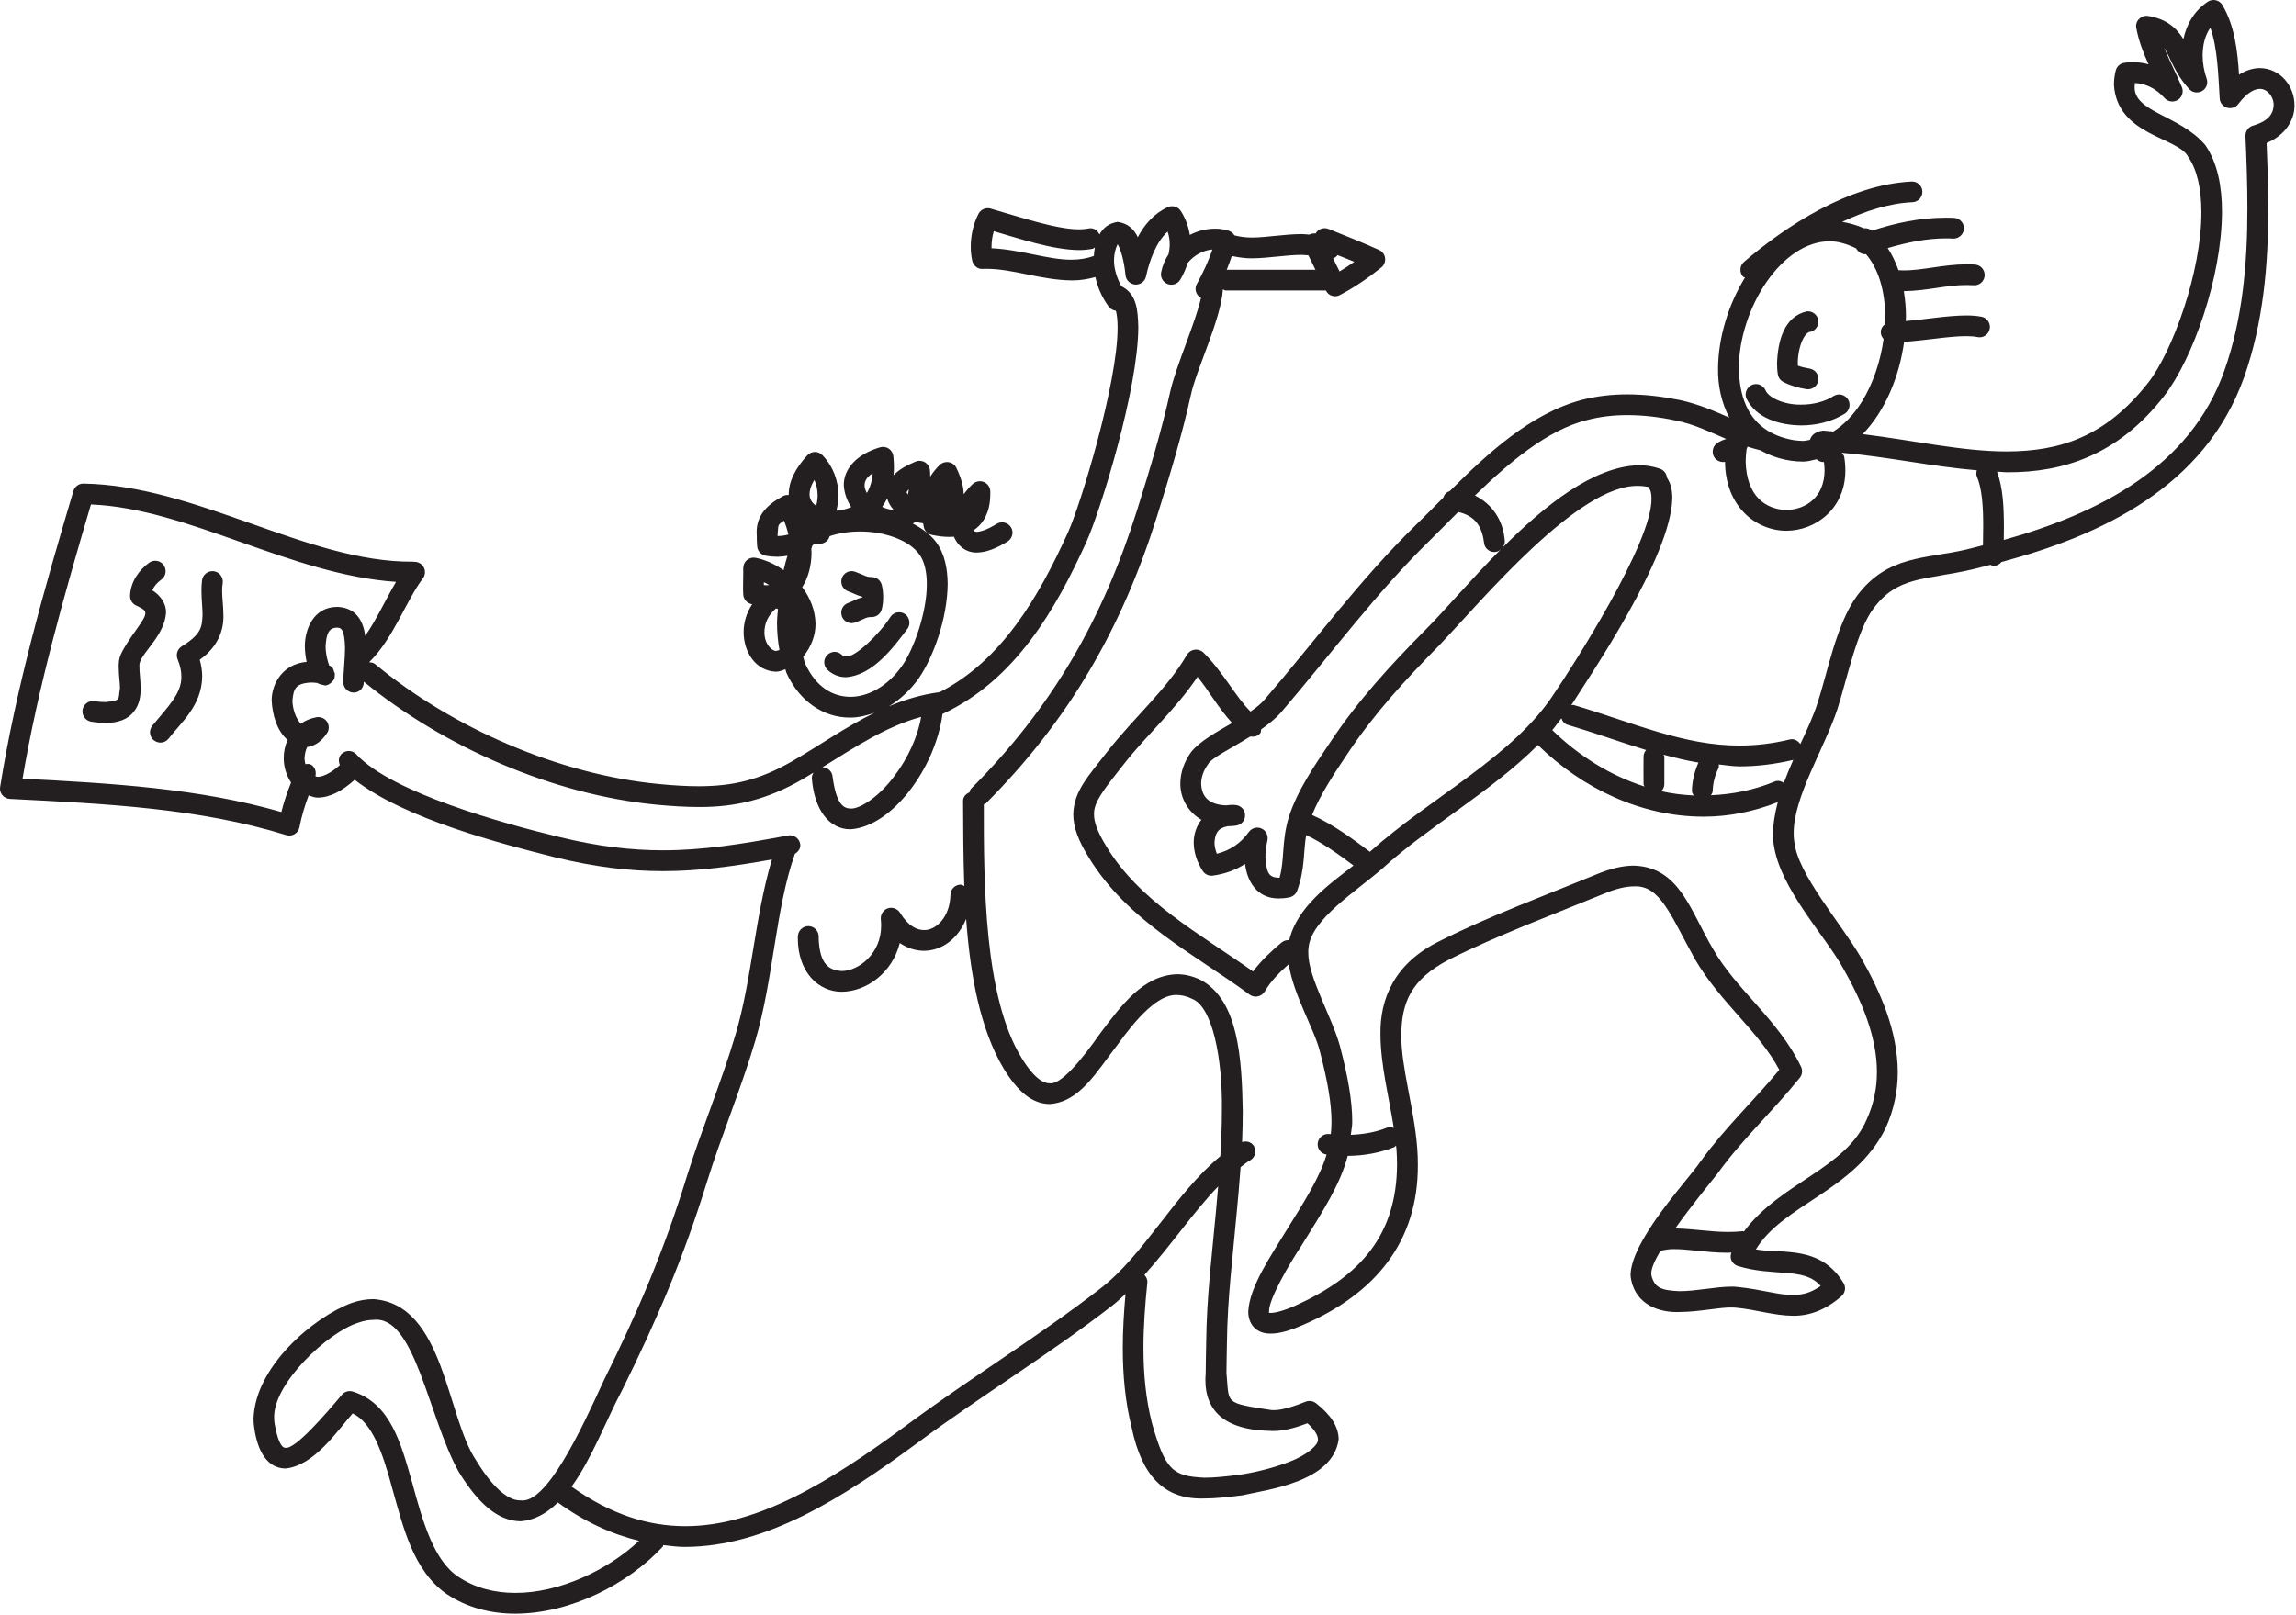 <?xml version="1.0" encoding="UTF-8" standalone="no"?><!DOCTYPE svg PUBLIC "-//W3C//DTD SVG 1.1//EN" "http://www.w3.org/Graphics/SVG/1.1/DTD/svg11.dtd"><svg width="100%" height="100%" viewBox="0 0 378 266" version="1.1" xmlns="http://www.w3.org/2000/svg" xmlns:xlink="http://www.w3.org/1999/xlink" xml:space="preserve" xmlns:serif="http://www.serif.com/" style="fill-rule:evenodd;clip-rule:evenodd;stroke-linejoin:round;stroke-miterlimit:2;"><path d="M353.568,2.616c-0.542,-0.063 -1.067,0.15 -1.446,0.55c-0.366,0.391 -0.525,0.925 -0.408,1.466c0.387,2.129 1.162,4.104 2.012,5.959c-0.833,-0.234 -1.712,-0.346 -2.591,-0.346c-0.463,-0 -0.925,0.033 -1.396,0.096c-0.692,0.1 -1.25,0.604 -1.421,1.287c-0.204,0.825 -0.292,1.617 -0.292,2.346c0.525,8.392 10.65,8.587 12.246,11.9c1.421,2.017 2.15,5.229 2.15,9.033c0.046,9.804 -4.796,23.092 -8.783,28.15c-7.058,8.971 -14.608,11.246 -23.163,11.288c-7.458,0.012 -15.512,-1.846 -23.816,-2.85c3.704,-3.8 6.046,-9.504 6.821,-15.196c3.675,-0.254 7.45,-0.942 10.229,-0.942c0.721,0 1.333,0.054 1.85,0.154c0.921,0.205 1.829,-0.408 2.012,-1.341c0.188,-0.917 -0.416,-1.829 -1.329,-2.009c-0.846,-0.158 -1.679,-0.212 -2.533,-0.212c-3.125,0.008 -6.742,0.667 -9.971,0.917c-0,-0.217 0.05,-0.446 0.05,-0.659c-0,-1.45 -0.129,-2.871 -0.354,-4.262c3.854,-0.038 7.125,-1.042 10.354,-1.004c0.367,-0 0.729,0.016 1.092,0.033c0.933,0.1 1.762,-0.583 1.858,-1.525c0.079,-0.942 -0.575,-1.771 -1.529,-1.875c-0.504,-0.038 -0.967,-0.046 -1.421,-0.046c-3.925,0.008 -7.246,1.029 -10.488,0.996c-0.245,-0 -0.495,-0.017 -0.745,-0.025c-0.463,-1.308 -1.046,-2.533 -1.775,-3.65c3.141,-0.908 6.341,-1.592 9.583,-1.592c0.396,0 0.779,0 1.146,0.038c0.95,0.041 1.758,-0.667 1.829,-1.617c0.042,-0.925 -0.675,-1.733 -1.608,-1.796c-0.496,-0.033 -0.959,-0.033 -1.367,-0.033c-4.246,-0 -8.304,0.862 -12.188,2.146c-0.008,-0.017 -0.016,-0.025 -0.025,-0.042c-0.391,-0.292 -0.854,-0.408 -1.304,-0.362c-1.191,-0.546 -2.383,-0.846 -3.562,-1.059c3.837,-1.804 7.816,-3.075 11.571,-3.233c0.941,-0.038 1.67,-0.842 1.633,-1.779c-0.042,-0.954 -0.842,-1.675 -1.792,-1.621c-10.304,0.496 -20.683,7.317 -27.575,13.233c-0.712,0.613 -0.8,1.692 -0.171,2.413c0.071,0.108 0.234,0.079 0.33,0.162c-2.746,4.475 -4.388,9.892 -4.43,14.925c-0.054,2.863 0.559,5.688 1.846,8.138c-2.425,-1.059 -4.983,-2.204 -8.133,-2.888c-2.746,-0.558 -5.688,-0.933 -8.654,-0.933c-2.484,-0 -5.009,0.267 -7.484,0.908c-8.375,2.204 -15.579,8.854 -21.733,15.009c-0.525,0.175 -0.896,0.525 -1.067,1.066c-1.625,1.634 -3.195,3.234 -4.67,4.663c-9.03,8.825 -16.538,19.05 -24.75,28.596c-0.567,0.675 -1.388,1.35 -2.33,1.987c-2.458,-2.421 -4.545,-6.587 -7.787,-9.75c-0.392,-0.354 -0.913,-0.508 -1.438,-0.437c-0.495,0.075 -0.966,0.383 -1.233,0.829c-3.304,5.691 -8.617,10.221 -13.121,15.966c-3.096,4.013 -5.521,6.475 -5.6,10.313c0,2.175 0.859,4.35 2.504,7.033c6.471,10.675 17.725,16.138 26.525,22.663c0.296,0.212 0.659,0.329 1.013,0.329c0.108,-0 0.242,-0.008 0.337,-0.046c0.471,-0.071 0.888,-0.387 1.146,-0.796c1.029,-1.762 2.425,-3.137 3.946,-4.496c0.817,5.205 4.242,10.73 5.133,14.38c1.305,4.987 1.909,8.629 1.909,11.595c-0,0.705 -0.046,1.363 -0.117,2.009c-0.062,-0 -0.142,-0 -0.212,-0.009c-0.942,-0.133 -1.796,0.542 -1.938,1.467c-0.117,0.938 0.525,1.783 1.458,1.908c-1.112,3.688 -3.412,7.363 -7.095,13.259c-1.83,3.062 -5.65,8.525 -5.8,12.621c-0,0.833 0.22,1.8 0.941,2.575c0.709,0.754 1.713,1.029 2.7,1.029l0.063,-0c1.454,-0 3.108,-0.479 5.308,-1.429c11.858,-5.105 18.979,-13.684 18.908,-26.384c0,-0.891 -0.025,-1.833 -0.104,-2.762c-0.516,-6.659 -2.666,-13.246 -2.629,-18.704c0.096,-5.117 1.471,-8.996 7.867,-12.317c7.808,-3.933 17.087,-7.392 25.525,-10.854c2.066,-0.871 3.675,-1.2 4.908,-1.2c4.346,-0.246 6.05,4.808 10.092,12.054c4.121,7.05 10.575,11.925 13.846,18.158c-4.071,4.967 -8.934,9.504 -12.921,15.029c-1.404,2.105 -6.271,7.38 -9.229,12.425c-0.017,0.017 -0.025,0.042 -0.046,0.08c-1.271,2.158 -2.2,4.279 -2.292,6.091c0,0.346 0.029,0.65 0.1,0.963c0.871,4.225 4.813,5.425 7.954,5.291c3.209,-0.016 6.621,-0.783 8.6,-0.745c0.229,-0 0.409,0.008 0.604,0.025c3.48,0.32 6.305,1.312 9.475,1.341c2.559,0.034 5.275,-0.846 7.992,-3.225c0.613,-0.55 0.775,-1.446 0.354,-2.15c-3.833,-6.279 -9.962,-4.804 -14.446,-5.55c4.521,-7.479 16.288,-9.625 21.359,-19.962c1.404,-3.092 2.004,-6.192 2.004,-9.246c-0.025,-6.742 -2.829,-13.154 -6.046,-18.829c-3.337,-5.754 -10.4,-13.675 -10.987,-19.067c-0.071,-0.446 -0.105,-0.896 -0.105,-1.367c-0.054,-6.012 5.025,-13.962 7.192,-20.479c1.608,-5.046 3.258,-13.091 5.95,-16.6c3.954,-5.354 8.421,-4.641 16.129,-6.404c1.029,-0.229 2.079,-0.529 3.117,-0.787c0.179,0.058 0.3,0.175 0.479,0.175c0.063,-0 0.125,-0 0.188,-0.009c0.47,-0.041 0.879,-0.283 1.154,-0.629c16.375,-4.379 33.471,-12.292 39.946,-30.429c3.179,-9.013 3.979,-18.55 3.979,-27.796c-0,-3.65 -0.125,-7.262 -0.275,-10.779c3.054,-1.246 4.637,-3.792 4.591,-6.238c0,-3.054 -2.245,-6.037 -5.691,-6.1c-1.146,0.009 -2.321,0.371 -3.438,1.092c-0.241,-3.825 -0.704,-8.054 -2.746,-11.483c-0.237,-0.396 -0.62,-0.675 -1.083,-0.779c-0.442,-0.1 -0.933,-0.013 -1.296,0.229c-2.3,1.521 -3.533,3.804 -4.033,6.171c-1.108,-1.784 -2.771,-3.355 -5.896,-3.825m-62.733,43.82c2.825,-4.079 6.541,-6.7 10.371,-6.7l0.054,0c1.375,0 2.841,0.446 4.333,1.171c0.313,0.579 0.854,0.963 1.5,0.963c0.029,-0 0.063,-0.017 0.108,-0.025c2.088,2.433 3.18,6.179 3.163,10.362c-0,0.4 -0.063,0.817 -0.092,1.234c-0.371,0.304 -0.629,0.729 -0.629,1.258c0,0.446 0.188,0.821 0.463,1.129c-0.509,3.725 -1.775,7.446 -3.617,10.392c-1.329,2.108 -2.904,3.741 -4.65,4.841c-0.546,-0.029 -1.075,-0.125 -1.625,-0.15l-0.588,0.088c-0.416,0.229 -1.208,0.237 -1.654,1.437c-0.362,0.038 -0.716,0.171 -1.1,0.171c-0.516,0 -1.004,-0.054 -1.508,-0.116c-1.646,-0.284 -3.013,-0.775 -4.158,-1.459c-0.034,-0.008 -0.046,-0.025 -0.063,-0.033c-3.429,-2.071 -4.787,-5.783 -4.867,-10.367c-0.008,-4.758 1.75,-10.137 4.559,-14.196m9.554,31.071c-0.046,4.346 -3.038,6.404 -6.296,6.484c-3.304,-0.117 -6.571,-2.15 -6.696,-8.046c0,-0.613 0.063,-1.263 0.15,-1.963c0.063,-0.133 0.096,-0.283 0.163,-0.425c0.679,0.213 1.383,0.425 2.129,0.604c1.437,0.809 3.071,1.421 4.983,1.705c0.7,0.104 1.392,0.15 2.05,0.15c0.784,-0.009 1.484,-0.23 2.196,-0.384c0.317,0.296 0.708,0.463 1.163,0.463c0.016,-0 0.025,-0.025 0.054,-0.025c0.058,0.496 0.104,0.983 0.104,1.437m-92.896,43.217c0.133,-0.188 0.092,-0.408 0.133,-0.604c1.2,-0.846 2.321,-1.742 3.192,-2.7c8.3,-9.675 15.754,-19.804 24.525,-28.367c1.504,-1.483 3.092,-3.1 4.725,-4.742c2.533,0.596 3.883,2.042 4.254,5.063c0.084,0.879 0.817,1.533 1.688,1.533c0.071,0 0.125,0 0.179,-0.008c0.4,-0.025 0.708,-0.258 0.967,-0.496c-5.088,5.104 -9.509,10.383 -12.53,13.367c-5.754,5.833 -11.037,11.554 -15.612,18.446c-2.425,3.612 -5.425,7.895 -6.846,12.395c-1.2,4.034 -0.658,7.009 -1.504,9.93c-0.054,0.008 -0.104,0.008 -0.158,0.008c-1.663,-0.071 -1.971,-0.817 -2.175,-3.354c-0,-0.879 0.125,-1.867 0.337,-2.825c0.158,-0.792 -0.242,-1.609 -0.987,-1.929c-0.73,-0.338 -1.596,-0.088 -2.08,0.57c-1.337,1.863 -3.025,3.017 -5.266,3.588c-0.267,-0.675 -0.388,-1.317 -0.388,-1.875c0.113,-1.467 0.534,-2.354 2.2,-2.663c0.429,0 0.879,-0.025 1.35,-0.1c0.863,-0.104 1.492,-0.833 1.484,-1.704c-0,-0.871 -0.667,-1.6 -1.525,-1.679c-0.155,-0.025 -0.305,-0.033 -0.43,-0.033c-0.416,-0 -0.8,0.033 -1.179,0.087c-3.012,-0.125 -4.008,-1.571 -4.096,-3.571c0,-0.987 0.338,-2.112 1.138,-3.212c0.558,-1.033 3.783,-2.575 6.962,-4.567c0.621,0.096 1.263,-0.025 1.642,-0.558m63.242,8.8c-5.575,-1.783 -10.792,-5.008 -15.175,-9.288c0.533,-0.625 0.983,-1.316 1.5,-1.954c0.158,0.496 0.496,0.929 1.037,1.092l0,-0.008c4.413,1.304 8.634,2.85 12.904,4.154c-0.237,0.291 -0.416,0.637 -0.416,1.058c-0.017,1.517 -0.017,3.038 -0,4.563c-0,0.141 0.108,0.241 0.15,0.383m-14.929,-15.221c-6.713,10.308 -20.196,16.954 -30.275,25.975c-2.567,-1.933 -6.038,-4.521 -9.521,-6.067c1.35,-3.354 3.704,-6.916 5.846,-10.104c4.395,-6.608 9.504,-12.141 15.195,-17.941c7.034,-7.396 22.85,-26.471 32.725,-26.146c0.571,-0 1.1,0.071 1.634,0.179l0.141,0.292c0.155,0.195 0.338,0.695 0.338,1.554c0.212,7.241 -13.204,28.046 -16.083,32.258m-44.813,40.913c-1.633,1.379 -3.283,2.87 -4.696,4.77c-8.846,-6.27 -18.741,-11.562 -24.175,-20.633c-1.5,-2.45 -2.025,-4.058 -2.008,-5.254c-0.079,-1.938 1.575,-4.058 4.867,-8.208c3.766,-4.83 8.545,-9.021 12.175,-14.43c1.841,2.255 3.458,5.196 5.695,7.6c-2.612,1.513 -5.345,3.03 -6.741,4.771c-1.171,1.625 -1.788,3.446 -1.788,5.229c0,2.425 1.279,4.671 3.467,5.942c-0.817,1.058 -1.263,2.363 -1.263,3.721c0,1.592 0.517,3.217 1.484,4.708c0.354,0.559 0.987,0.85 1.65,0.771c1.962,-0.267 3.758,-0.912 5.321,-1.925c0.32,2.763 1.891,5.683 5.525,5.683c0.55,0 1.145,-0.054 1.783,-0.187c0.579,-0.125 1.042,-0.525 1.254,-1.058c1.321,-3.596 1.029,-6.446 1.492,-9.2c2.583,1.216 5.471,3.25 7.796,5.02c-3.934,3.055 -9.263,6.775 -10.575,12.288c-0.446,-0.033 -0.9,0.092 -1.263,0.392m2.142,59.85c-1.946,0.862 -3.313,1.154 -3.925,1.145c-0.296,0 -0.25,-0.045 -0.304,0.009c-0,-0 -0.042,-0 0.029,-0.204c-0.163,-1.9 3.4,-7.996 5.275,-10.792c3.825,-6.138 6.471,-10.283 7.671,-14.875c2.675,-0.017 5.304,-0.496 7.666,-1.438c0.134,-0.054 0.175,-0.195 0.284,-0.275c0.016,0.213 0.07,0.434 0.079,0.646c0.062,0.871 0.091,1.713 0.091,2.525c-0.075,11.338 -5.741,18.275 -16.866,23.259m86.604,-3.288c-1.675,1.171 -3.017,1.467 -4.563,1.483c-2.337,0.03 -5.204,-0.933 -9.129,-1.32c-0.304,-0.046 -0.621,-0.055 -0.95,-0.055c-2.637,0.009 -5.908,0.755 -8.6,0.746c-2.85,-0.125 -4.1,-0.479 -4.616,-2.596c-0.009,-0.058 -0.017,-0.15 -0.017,-0.229c-0.088,-0.791 0.542,-2.175 1.492,-3.808c0.658,-0.163 1.341,-0.296 2.166,-0.296c2.442,-0.017 5.559,0.604 8.934,0.604c0.195,0 0.391,-0.033 0.595,-0.033c-0.15,0.4 -0.179,0.858 0,1.271c0.18,0.425 0.542,0.754 1.005,0.929c6.037,1.858 10.966,0.133 13.683,3.304m3.679,-52.371c3.117,5.446 5.604,11.388 5.588,17.142c-0,2.629 -0.5,5.212 -1.68,7.796c-3.466,8.162 -14.2,10.366 -20.212,18.462c-0.092,0 -0.133,-0.079 -0.217,-0.05c-0.808,0.088 -1.625,0.121 -2.441,0.121c-2.867,0 -5.809,-0.537 -8.659,-0.575c2.604,-3.667 5.746,-7.504 7,-9.083c3.925,-5.471 9.05,-10.188 13.517,-15.738c0.408,-0.5 0.479,-1.2 0.204,-1.804c-3.712,-7.733 -10.746,-12.762 -14.475,-19.358c-3.783,-6.363 -5.508,-13.517 -13.05,-13.767c-1.837,0 -3.862,0.479 -6.217,1.458c-8.362,3.442 -17.687,6.88 -25.754,10.963c-7.441,3.625 -9.846,9.487 -9.75,15.367c0.017,5.062 1.404,10.345 2.196,15.408c-0.375,-0.125 -0.792,-0.175 -1.192,-0.017c-1.766,0.717 -3.8,1.075 -5.887,1.154c0.071,-0.712 0.237,-1.35 0.237,-2.125c0,-3.433 -0.675,-7.333 -2.016,-12.458c-1.346,-4.929 -5.309,-11.421 -5.221,-15.508c-0,-0.338 0.008,-0.621 0.054,-0.813c0.504,-4.637 7.788,-9.158 12.175,-12.979c7.55,-6.9 17.833,-12.562 25.571,-20.308c7.404,7.221 17.092,11.791 27.246,11.791l0.096,0c4.041,0 8.137,-0.804 12.158,-2.387c-0.454,1.733 -0.771,3.471 -0.779,5.187c-0,0.584 0.016,1.209 0.112,1.83c1.05,7.262 8.475,15.008 11.396,20.291m-29.546,-35.125c1.9,0.517 3.8,0.979 5.746,1.3c-0.633,1.471 -1.05,3.038 -1.067,4.663c-0.008,0.3 0.167,0.504 0.292,0.754c-1.792,-0.088 -3.579,-0.304 -5.337,-0.7c0.295,-0.304 0.5,-0.713 0.5,-1.158l-0,-4.563c-0,-0.125 -0.109,-0.179 -0.134,-0.296m9.1,1.609c1.138,0.108 2.25,0.32 3.421,0.32c2.804,0 5.746,-0.345 8.838,-1.066c-0.55,1.237 -1.075,2.504 -1.555,3.775c-0.454,-0.292 -0.987,-0.45 -1.537,-0.204c-3.471,1.437 -6.971,2.095 -10.463,2.245c0.117,-0.212 0.275,-0.4 0.292,-0.65c0.029,-1.329 0.35,-2.608 0.963,-3.825c0.095,-0.187 0.025,-0.391 0.041,-0.595m43.492,-36.092c-0.888,0.217 -1.783,0.471 -2.663,0.675c-6.762,1.617 -13.037,0.879 -18.108,7.692c-3.412,4.7 -4.871,12.833 -6.458,17.583c-0.629,2.033 -1.704,4.35 -2.834,6.783c-0.408,-0.55 -1.012,-0.921 -1.712,-0.762c-2.925,0.712 -5.667,1.012 -8.296,1.012c-9.229,0.017 -17.487,-3.775 -27.329,-6.687c-0.142,-0.034 -0.246,0.046 -0.371,0.029c2.904,-4.6 16.438,-24.379 16.625,-34.079c0,-1.171 -0.196,-2.334 -0.842,-3.321c-0.037,-0.142 -0.091,-0.275 -0.1,-0.392c-0.175,-0.533 -0.575,-0.966 -1.1,-1.146c-1.129,-0.379 -2.316,-0.583 -3.5,-0.566c-7.479,0.187 -15.533,6.687 -22.387,13.546c0.229,-0.321 0.387,-0.705 0.346,-1.113c-0.25,-3.446 -2.15,-6.1 -4.913,-7.45c5.684,-5.496 11.938,-10.808 18.475,-12.433c2.146,-0.563 4.367,-0.809 6.613,-0.809c2.683,0 5.383,0.338 7.958,0.888c2.975,0.587 5.55,1.854 8.333,3.037c-0.454,0.15 -0.987,0.321 -1.558,0.73c-0.754,0.566 -0.887,1.65 -0.346,2.395c0.429,0.534 1.084,0.767 1.7,0.65c0.059,7.38 5.113,11.334 10.096,11.342c4.833,-0.008 9.708,-3.642 9.717,-9.896c-0,-0.729 -0.054,-1.483 -0.188,-2.271c-0.054,-0.275 -0.258,-0.454 -0.416,-0.675c7.345,0.63 14.829,2.263 22.245,2.892c-0.079,0.346 -0.141,0.683 0.009,1.033l-0,-0.008c0.833,1.892 1.058,4.963 1.041,8.242c0,1 -0.029,2.041 -0.037,3.079m34.058,-75.017c0.559,0.525 1.438,0.588 2.104,0.159c0.65,-0.417 0.925,-1.259 0.659,-1.988c-0.409,-1.175 -0.659,-2.512 -0.659,-3.837c0.009,-1.742 0.409,-3.321 1.271,-4.546c1.179,3.275 1.304,7.733 1.538,11.641c0.033,0.721 0.529,1.317 1.216,1.53c0.692,0.204 1.43,-0.046 1.863,-0.625c1.521,-2.021 2.787,-2.475 3.546,-2.475c1.162,-0 2.262,1.2 2.262,2.67c-0.062,1.23 -0.596,2.542 -3.362,3.367c-0.775,0.204 -1.309,0.925 -1.284,1.717c0.18,3.916 0.321,7.904 0.321,11.933c0,9.05 -0.779,18.2 -3.775,26.663c-5.612,15.995 -20.779,23.587 -36.329,27.929c0.008,-0.746 0.017,-1.454 0.017,-2.2c-0.009,-3.184 -0.142,-6.35 -1.129,-9.05c0.55,0.016 1.12,0.104 1.695,0.104c9.167,0.037 18.271,-2.796 25.863,-12.621c4.654,-6.071 9.433,-19.4 9.475,-30.246c-0,-4.183 -0.717,-8.046 -2.742,-11.004c-4.262,-5.054 -12.141,-5.408 -11.616,-9.929l-0,-0.304c1.837,0.1 3.479,0.9 4.9,2.479c0.562,0.621 1.475,0.754 2.187,0.312c0.692,-0.425 0.992,-1.333 0.675,-2.095c-0.958,-2.292 -2.087,-4.459 -2.95,-6.546c1.075,1.696 1.775,4.341 4.254,6.962" style="fill:#231f20;fill-rule:nonzero;"/><path d="M293.622,62.916c1.279,0.65 2.487,0.967 3.758,1.175c0.088,0.008 0.183,0.025 0.275,0.025c0.833,0 1.554,-0.604 1.688,-1.442c0.15,-0.937 -0.471,-1.808 -1.405,-1.97c-0.754,-0.125 -1.35,-0.267 -1.945,-0.48c-0.017,-0.141 -0.017,-0.275 -0.017,-0.408c-0,-1.421 0.329,-2.85 0.787,-3.837c0.484,-1.021 1.042,-1.321 1.105,-1.296c0.933,-0.104 1.595,-0.975 1.5,-1.9c-0.125,-0.934 -0.996,-1.617 -1.909,-1.5l-0.008,-0c-3.729,0.854 -4.754,4.841 -4.888,8.533c0,0.588 0.03,1.208 0.134,1.85c0.083,0.533 0.429,1.008 0.925,1.25" style="fill:#231f20;fill-rule:nonzero;"/><path d="M296.553,70.057c2.433,0 4.975,-0.587 7.158,-1.925c0.792,-0.508 1.03,-1.566 0.534,-2.366c-0.517,-0.8 -1.571,-1.046 -2.371,-0.542c-1.467,0.942 -3.438,1.421 -5.321,1.412c-2.95,0.055 -5.496,-1.241 -5.896,-2.395c-0.4,-0.855 -1.421,-1.234 -2.266,-0.83c-0.863,0.4 -1.234,1.434 -0.842,2.284l-0,-0.017c1.596,3.163 5.292,4.333 9.004,4.379" style="fill:#231f20;fill-rule:nonzero;"/><path d="M36.67,96.016c0.117,-0.934 -0.517,-1.813 -1.458,-1.946c-0.921,-0.125 -1.8,0.525 -1.942,1.45c-0.083,0.583 -0.1,1.179 -0.1,1.75c0,1.525 0.179,2.883 0.179,3.996c-0.1,2.025 -0.196,3.162 -3.412,5.166c-0.717,0.438 -1.021,1.342 -0.7,2.134c0.471,1.116 0.621,2.041 0.621,2.858c0.07,2.787 -2.3,5.054 -4.788,8.092c-0.583,0.754 -0.479,1.829 0.275,2.404c0.321,0.241 0.704,0.375 1.067,0.375c0.508,-0 0.996,-0.225 1.341,-0.65c2.063,-2.679 5.471,-5.459 5.534,-10.221c-0,-0.888 -0.125,-1.821 -0.4,-2.779c3.062,-2.15 3.987,-5.009 3.891,-7.379c0,-1.459 -0.208,-2.78 -0.208,-3.996c0,-0.438 0.029,-0.854 0.1,-1.254" style="fill:#231f20;fill-rule:nonzero;"/><path d="M149.005,101.13c-0.779,-0.533 -1.846,-0.346 -2.387,0.429c-1.734,2.763 -5.942,6.838 -7.355,6.542c-0.312,-0.017 -0.429,-0.042 -0.683,-0.275c-0.675,-0.667 -1.758,-0.621 -2.408,0.067c-0.659,0.671 -0.621,1.754 0.054,2.404c0.833,0.808 1.962,1.225 2.983,1.225l0.054,-0c4.5,-0.292 7.938,-5.079 10.167,-8.013c0.525,-0.77 0.321,-1.837 -0.425,-2.379" style="fill:#231f20;fill-rule:nonzero;"/><path d="M139.644,99.293c-0.896,0.304 -1.358,1.279 -1.046,2.192c0.246,0.704 0.913,1.137 1.625,1.137c0.184,0 0.371,-0.041 0.559,-0.096c1.546,-0.587 1.791,-0.908 2.6,-0.908c0.837,0.063 1.616,-0.496 1.796,-1.329c0.15,-0.633 0.229,-1.308 0.22,-1.954c0.009,-0.667 -0.07,-1.325 -0.22,-1.984c-0.134,-0.545 -0.525,-1 -1.067,-1.225c-0.15,-0.041 -0.371,-0.087 -0.533,-0.095l-0.125,-0c-0.88,0.008 -1.109,-0.305 -2.7,-0.888c-0.896,-0.304 -1.855,0.175 -2.155,1.071c-0.304,0.917 0.175,1.875 1.084,2.179l-0.029,0c0.604,0.167 1.287,0.621 2.325,0.879c0.012,0.017 0.012,0.046 0.012,0.063l0,0.033c-1.067,0.258 -1.758,0.738 -2.346,0.925" style="fill:#231f20;fill-rule:nonzero;"/><path d="M23.011,109.124c0.604,-1.938 4.067,-4.529 4.325,-8.217c0.037,-1.483 -0.863,-2.812 -2.263,-3.7c0.284,-0.641 0.825,-1.296 1.484,-1.75c0.779,-0.562 0.929,-1.625 0.387,-2.4c-0.541,-0.762 -1.604,-0.941 -2.387,-0.391c-1.663,1.208 -3.046,3.1 -3.146,5.429c-0.025,0.729 0.408,1.375 1.067,1.654c1.545,0.708 1.387,0.954 1.437,1.158c0.258,0.942 -2.687,3.971 -4.029,6.867c-0.313,0.7 -0.346,1.375 -0.346,2.025c0,1.279 0.213,2.575 0.213,3.579c-0.346,1.846 0.275,1.946 -2.363,2.238c-0.496,-0 -1.121,-0.034 -1.829,-0.142c-0.942,-0.158 -1.821,0.496 -1.971,1.421c-0.133,0.941 0.513,1.812 1.446,1.954c0.854,0.142 1.633,0.196 2.354,0.196l0.133,-0c1.938,-0 3.55,-0.604 4.5,-1.829c0.988,-1.234 1.13,-2.63 1.13,-3.838c-0,-1.392 -0.221,-2.733 -0.196,-3.579c-0.025,-0.408 0.046,-0.675 0.054,-0.675" style="fill:#231f20;fill-rule:nonzero;"/><path d="M47.638,137.597c0.312,-0 0.612,-0.079 0.879,-0.242c0.408,-0.258 0.712,-0.662 0.791,-1.162c0.346,-1.796 0.871,-3.5 1.5,-5.204c0.48,0.133 0.905,0.358 1.475,0.362c1.955,-0.004 3.98,-1.012 6.109,-2.937c8.329,6.508 24.371,10.587 32.858,12.737c6.621,1.625 12.329,2.308 17.917,2.308c5.808,0 11.508,-0.766 17.921,-1.92c-2.809,9.35 -3.305,19.804 -5.996,28.837c-2.263,7.692 -5.642,15.771 -7.975,23.242c-3.809,12.387 -8.046,22.291 -13.775,33.854c-3.809,8.329 -9.421,20.267 -13.65,19.608c-1.609,0.071 -4.146,-1.383 -7.271,-6.533c-4.967,-7.292 -5.217,-25.783 -16.954,-26.608c-1.138,-0 -2.363,0.204 -3.617,0.645c-6.225,2.33 -15.833,10.438 -16.108,19.009c-0,0.45 0.025,0.95 0.104,1.454c0.542,4.017 2.196,6.729 5.117,6.787c4.725,-0.412 8.562,-6.191 11.091,-9.07c3.163,1.483 4.913,6.316 6.5,12.258c1.804,6.358 3.421,13.629 9.009,17.504c3.408,2.271 7.333,3.221 11.287,3.221c9.121,-0.025 18.55,-4.883 24.242,-11.021c0.075,-0.071 0.046,-0.183 0.108,-0.275c1.163,0.125 2.338,0.296 3.508,0.296l0.055,-0c13.32,-0.038 25.8,-7.925 38.454,-17.258c10.354,-7.663 21.616,-14.5 31.954,-22.521c0.746,-0.579 1.429,-1.238 2.129,-1.892c-0.258,2.975 -0.45,5.933 -0.45,8.879c0,4.434 0.379,8.838 1.483,13.234c1.667,7.841 5.284,11.591 11.409,11.591c0.187,0 0.375,0 0.571,-0.008c1.837,-0 3.87,-0.225 6.241,-0.525c3.917,-0.917 14.904,-2.117 15.838,-9.238c-0.038,-2.166 -1.379,-4.083 -3.734,-5.929c-0.495,-0.375 -1.125,-0.462 -1.687,-0.254c-1.588,0.658 -3.908,1.433 -5.275,1.396c-0.133,-0 -0.238,-0 -0.354,-0.008c-7.921,-1.217 -6.938,-0.975 -7.425,-6.146c-0,-1.359 0.054,-3.009 0.079,-4.992c0.079,-7.208 0.958,-14.112 1.6,-21.267c0.171,-1.795 0.425,-4.495 0.65,-7.604c0.521,-0.4 1.037,-0.825 1.587,-1.129c0.809,-0.479 1.084,-1.533 0.596,-2.346c-0.408,-0.691 -1.216,-0.875 -1.937,-0.654c0.062,-1.662 0.108,-3.375 0.108,-5.108c-0.15,-8.888 -0.762,-18.238 -6.883,-21.571c-1.288,-0.638 -2.621,-0.958 -3.917,-0.958c-5.667,0.166 -9.262,5.258 -12.621,9.67c-3.241,4.638 -6.587,8.588 -8.391,8.288c-0.905,0.033 -2.488,-0.729 -4.563,-4.121c-6.237,-10.033 -6.271,-28.929 -6.254,-41.829c0.108,-0.054 0.233,-0.046 0.321,-0.125c13.816,-13.838 22.45,-29.008 28.171,-47.229c2.087,-6.671 4.129,-13.392 5.566,-19.913c0.879,-4.279 4.992,-12.529 5.304,-17.529c0.175,0.054 0.292,0.192 0.488,0.192l16.471,-0c0.196,0.412 0.546,0.721 0.962,0.858c0.184,0.05 0.363,0.088 0.55,0.088c0.267,-0 0.534,-0.063 0.763,-0.188c2.354,-1.217 4.779,-2.887 6.837,-4.546c0.471,-0.375 0.704,-0.962 0.634,-1.554c-0.071,-0.596 -0.463,-1.1 -1.005,-1.342c-2.745,-1.241 -5.558,-2.354 -8.304,-3.454c-0.816,-0.329 -1.725,0.009 -2.133,0.746c-0.325,-0.037 -0.675,0.008 -1,0.167l-0,0.021c-0.446,-0.03 -0.863,-0.092 -1.279,-0.092c-2.996,0.017 -5.809,0.571 -8.242,0.571c-1.033,-0 -1.962,-0.134 -2.842,-0.359c-0.204,-0.345 -0.525,-0.612 -0.925,-0.754c-0.77,-0.246 -1.554,-0.354 -2.316,-0.346c-1.421,0.009 -2.834,0.371 -4.104,1.03c-0.213,-1.367 -0.692,-2.7 -1.467,-3.917c-0.454,-0.721 -1.375,-1.013 -2.158,-0.663c-2.317,1.071 -3.871,2.909 -4.938,4.955c-0.683,-1.43 -1.687,-2.284 -3.321,-2.521c-1.491,0.229 -2.396,1.008 -2.983,2.066c-0.329,-0.683 -1.013,-1.154 -1.788,-0.987c-0.458,0.092 -0.975,0.146 -1.562,0.146c-3.771,0.025 -10.133,-2.15 -14.608,-3.421c-0.771,-0.204 -1.588,0.142 -1.963,0.854c-0.858,1.65 -1.279,3.567 -1.279,5.45c-0,0.783 0.079,1.554 0.242,2.283c0.195,0.863 0.975,1.459 1.854,1.342c0.071,-0.008 0.204,-0.008 0.4,-0.008c4.362,-0.038 9.121,1.871 14.146,1.908l0.145,0c1.225,0 2.475,-0.204 3.73,-0.55c0.362,1.625 1.037,3.304 2.22,4.904c0.292,0.371 0.709,0.584 1.155,0.646c0.175,0.633 0.283,1.538 0.283,2.717c0.054,9.137 -6.163,29.458 -8.196,33.846c-4.804,10.604 -10.933,21.091 -21.092,26.245c-3.02,0.396 -5.775,1.242 -8.383,2.342c1.846,-1.108 3.55,-2.662 4.954,-4.654c2.425,-3.525 4.688,-9.867 4.742,-15.496c-0.025,-2.521 -0.479,-4.954 -1.892,-6.892c-1.012,-1.333 -2.371,-2.291 -3.854,-3.062c0.15,-0.117 0.321,-0.171 0.454,-0.296c0.417,0.108 0.825,0.196 1.25,0.25c0.029,0.158 0.046,0.338 0.088,0.496c0.1,0.704 0.616,1.254 1.308,1.404c1.029,0.229 1.979,0.338 2.888,0.338c0.275,-0 0.537,-0.017 0.779,-0.03c0.596,1.434 1.9,2.613 3.729,2.613c1.546,-0.017 3.171,-0.621 5.108,-1.821c0.8,-0.504 1.059,-1.554 0.559,-2.354c-0.496,-0.796 -1.58,-1.054 -2.363,-0.538c-1.625,1 -2.762,1.313 -3.304,1.296c-0.417,-0.1 -0.488,-0.029 -0.525,-0.216c0.35,-0.238 0.658,-0.496 0.971,-0.8c1.271,-1.313 1.829,-3.15 1.821,-5.246l-0,-0.304c0.016,-0.692 -0.384,-1.338 -1.013,-1.613c-0.633,-0.287 -1.358,-0.15 -1.883,0.308c-0.559,0.534 -1.046,1.096 -1.484,1.68c-0.025,-1.305 -0.425,-2.717 -1.216,-4.35c-0.238,-0.5 -0.721,-0.846 -1.271,-0.925c-0.55,-0.08 -1.108,0.1 -1.5,0.487c-0.604,0.604 -1.108,1.246 -1.517,1.892c-0.012,-0.329 -0.029,-0.667 -0.046,-1.013c-0.045,-0.541 -0.345,-1.029 -0.808,-1.333c-0.462,-0.279 -1.058,-0.346 -1.554,-0.129c-1.554,0.637 -2.788,1.358 -3.642,2.246c0.046,-0.417 0.071,-0.842 0.071,-1.296c0,-0.579 -0.037,-1.192 -0.096,-1.821c-0.054,-0.517 -0.329,-0.979 -0.766,-1.271c-0.417,-0.275 -0.959,-0.354 -1.438,-0.204c-3.792,1.117 -5.975,3.508 -5.958,6.225c0.079,1.333 0.533,2.55 1.225,3.608c-0.779,0.354 -1.609,0.529 -2.45,0.6c0.229,-0.833 0.337,-1.675 0.337,-2.558c0.009,-2.296 -0.816,-4.688 -2.621,-6.579c-0.32,-0.338 -0.783,-0.542 -1.241,-0.534c-0.463,0 -0.934,0.196 -1.246,0.542c-2.033,2.213 -3.063,4.346 -3.063,6.433l0,0.113c-0.391,-0.042 -0.791,0.046 -1.12,0.275c-2.7,1.475 -4.371,3.375 -4.146,6.35c-0,0.517 0.008,1.1 0.062,1.787c0.042,0.788 0.621,1.438 1.413,1.58c0.675,0.125 1.341,0.175 1.971,0.175c0.566,-0.009 1.091,-0.088 1.608,-0.167c-0.233,0.762 -0.446,1.554 -0.633,2.371c-1.43,-0.975 -3,-1.713 -4.625,-2.034c-0.509,-0.095 -1.013,0.046 -1.405,0.375c-0.4,0.317 -0.612,0.809 -0.612,1.313c-0.017,0.171 -0.017,0.329 -0,0.508c-0,0.796 -0.033,1.659 -0.033,2.567c-0,0.417 -0,0.85 0.033,1.321c0.062,0.746 0.587,1.371 1.325,1.537c0.05,0.009 0.096,0.017 0.142,0.025c-0.971,1.475 -1.413,3.092 -1.405,4.609c0,3.187 1.909,6.37 5.313,6.504l0.033,-0c0.525,-0 1.029,-0.234 1.529,-0.4c0.063,0.187 0.096,0.408 0.175,0.596c2.159,4.783 6.209,7.358 10.409,7.358l0.1,-0c1.366,-0 2.708,-0.338 4.012,-0.8c-4.829,2.354 -9.183,5.467 -13.666,8.042c-5.455,3.116 -9.805,4.045 -15.23,4.066c-2.045,0 -4.237,-0.125 -6.662,-0.366c-16.396,-1.555 -33.971,-9.217 -46.663,-19.73c-0.3,-0.25 -0.654,-0.295 -1.008,-0.32c4.046,-3.98 6.054,-10.117 8.863,-13.83c0.379,-0.52 0.433,-1.208 0.141,-1.783c-0.304,-0.571 -0.871,-0.925 -1.529,-0.925c-0.054,0 -0.158,-0.025 -0.3,-0.025c-17.321,0.125 -35.462,-12.558 -54.212,-12.862c-0.755,-0.009 -1.446,0.495 -1.65,1.225c-4.805,16.145 -9.475,32.525 -12.059,48.72c-0.091,0.48 0.034,0.971 0.354,1.35c0.292,0.375 0.738,0.605 1.25,0.634c15.988,0.8 31.28,1.554 45.488,5.958c0.171,0.054 0.337,0.071 0.517,0.071m172.591,-95.583c0.909,0.362 1.829,0.725 2.738,1.1c-0.809,0.566 -1.609,1.108 -2.425,1.587c-0.346,-0.708 -0.713,-1.429 -1.067,-2.15c0.313,-0.096 0.542,-0.292 0.754,-0.537m-17.425,0.141c1.104,0.238 2.188,0.388 3.271,0.388c2.904,-0.025 5.692,-0.575 8.242,-0.567c0.371,0 0.737,0.05 1.091,0.071c0.392,0.779 0.78,1.554 1.171,2.379l-14.616,0c0.308,-0.746 0.583,-1.5 0.841,-2.271m-22.716,0c-1.146,0.404 -2.346,0.613 -3.625,0.613c-3.834,0.041 -8.33,-1.663 -13.221,-1.884l-0,-0.233c-0,-0.871 0.133,-1.775 0.371,-2.575c4.229,1.225 9.741,3.083 14.058,3.108c0.792,0 1.546,-0.079 2.258,-0.22c0.125,-0.038 0.204,-0.159 0.329,-0.225c-0.091,0.454 -0.125,0.941 -0.17,1.416m-54.325,53.717c0.304,0.137 0.595,0.304 0.87,0.483c-0.116,0.009 -0.237,0.025 -0.362,0.025c-0.171,0 -0.329,-0.016 -0.517,-0.025c0,-0.154 0.009,-0.321 0.009,-0.483m1.983,11.325c-0.658,-0 -1.892,-1.1 -1.892,-3.083c0.009,-1.296 0.488,-2.692 1.9,-3.917c0.113,0.054 0.204,0.054 0.325,0.083c-0.05,0.771 -0.15,1.525 -0.15,2.3c0,1.509 0.134,3 0.4,4.459c-0.221,0.087 -0.441,0.158 -0.583,0.158m0.292,-18.925l-0.017,-0l-0,-0.125c0.167,-1.767 -0.083,-1.642 1.046,-2.413c0.304,0.725 0.55,1.509 0.746,2.28c-0.559,0.17 -1.146,0.258 -1.775,0.258m-43.188,174.05c-3.412,-0 -6.633,-0.808 -9.362,-2.638c-4.059,-2.629 -5.888,-9.112 -7.638,-15.562c-1.808,-6.321 -3.525,-13.042 -9.804,-14.971c-0.621,-0.171 -1.271,0.008 -1.713,0.488c-2.337,2.795 -7.8,9.216 -9.37,8.775c-0.196,0.025 -1.075,-0.08 -1.742,-3.925c-0.042,-0.284 -0.079,-0.58 -0.079,-0.896c-0.275,-5.704 8.891,-14.246 13.846,-15.767c0.941,-0.337 1.758,-0.467 2.479,-0.467c6.862,-0.845 9.004,15.896 14.029,24.971c3.317,5.442 6.571,8.134 10.196,8.196c2.391,-0.175 4.387,-1.367 6.154,-3.092c4.475,3.234 8.946,5.242 13.367,6.309c-5.117,4.821 -13.142,8.604 -20.363,8.579m124.225,-26.679c0.204,0.008 0.408,0.016 0.621,0.016c1.954,-0.016 3.979,-0.675 5.571,-1.275c1.391,1.259 1.721,2.163 1.712,2.625c0.188,0.817 -1.662,2.575 -4.687,3.713c-2.904,1.154 -6.429,1.9 -8.188,2.133c-2.312,0.309 -4.237,0.496 -5.791,0.496c-5.242,-0.25 -6.438,-1.208 -8.659,-8.987c-1.021,-4.05 -1.396,-8.163 -1.396,-12.409c0,-3.508 0.267,-7.066 0.638,-10.708c0.054,-0.508 -0.158,-0.95 -0.479,-1.296c4.379,-4.858 8.108,-10.408 12.141,-14.567c-0.133,1.588 -0.258,3.038 -0.362,4.121c-0.642,7.05 -1.538,14.075 -1.608,21.538c-0.03,1.916 -0.08,3.558 -0.08,5.025c-0.491,5.666 2.405,9.387 10.567,9.575m-59.442,-155.063c-0.05,0.313 -0.087,0.613 -0.141,0.879c-0.175,-0.212 -0.221,-0.354 -0.221,-0.362c-0,-0.017 0.037,-0.213 0.362,-0.517m-3.575,1.513c0.23,0.725 0.592,1.337 1.055,1.854l-0.017,-0c-0.533,0.017 -1.208,-0.158 -1.858,-0.471c0.304,-0.425 0.587,-0.887 0.82,-1.383m-2.375,-4.159c-0.104,1.334 -0.45,2.409 -0.958,3.259c-0.267,-0.467 -0.392,-0.934 -0.379,-1.296c0.017,-0.55 0.212,-1.242 1.337,-1.963m-9.6,1.1c0.359,0.8 0.525,1.655 0.534,2.513c-0,0.604 -0.088,1.192 -0.238,1.758c-0.721,-0.496 -1.091,-1.154 -1.091,-1.896c-0.013,-0.562 0.183,-1.379 0.795,-2.375m5.909,35.721c-2.871,-0.033 -5.588,-1.546 -7.392,-5.391c-0.167,-0.355 -0.246,-0.817 -0.362,-1.205c1.358,-1.683 2.041,-3.57 2.033,-5.42c-0.046,-2.246 -0.888,-4.317 -2.192,-6.038c1.046,-1.625 1.517,-3.679 1.534,-5.604c-0,-0.233 -0.025,-0.463 -0.034,-0.696c0.071,-0.183 0.125,-0.387 0.175,-0.558c0.1,-0.096 0.217,-0.175 0.313,-0.267c0.087,0 0.171,0.013 0.266,0.013c0.23,-0 0.534,-0 0.888,-0.055c0.683,-0.108 1.208,-0.616 1.375,-1.237c1.458,-0.488 3.2,-0.771 4.983,-0.771c4.042,-0.017 8.125,1.429 9.788,3.783c0.783,1.038 1.225,2.755 1.225,4.867c0.029,4.663 -2.167,10.817 -4.113,13.533c-2.404,3.384 -5.612,5.055 -8.487,5.046m11.666,3.304c-0.529,3.221 -2.191,6.821 -4.358,9.68c-2.462,3.383 -5.683,5.508 -7.258,5.416c-1.125,-0.025 -2.359,-0.637 -2.971,-5.329c-0.1,-0.867 -0.838,-1.446 -1.671,-1.462c5.425,-3.367 10.496,-6.734 16.258,-8.305m-43.516,14.467c2.471,0.229 4.754,0.375 6.966,0.375l0.096,0c5.8,0 10.996,-1.158 16.838,-4.521c0.65,-0.375 1.279,-0.766 1.9,-1.146c-0.15,0.284 -0.3,0.575 -0.275,0.95c0.4,5.113 2.8,8.384 6.333,8.384l0.042,-0c6.883,-0.454 14,-10.188 15.133,-18.988c12.046,-5.596 18.704,-17.354 23.733,-28.421c2.271,-5.116 8.463,-24.929 8.505,-35.266c-0.08,-2.875 -0.255,-5.488 -2.805,-6.767c-0.745,-1.412 -1.191,-2.875 -1.191,-4.129c-0.017,-1.121 0.241,-2.079 0.525,-2.629c0.029,-0.054 0.054,-0.096 0.071,-0.15c0.391,0.658 1.02,2.325 1.295,5.112c0.092,0.846 0.784,1.484 1.617,1.538c0.838,0.037 1.592,-0.534 1.758,-1.342c0.596,-2.804 1.767,-5.779 3.563,-7.379c0.221,0.675 0.337,1.375 0.337,2.087c0,0.542 -0.07,1.084 -0.187,1.625c-0.575,0.88 -1.004,1.875 -1.225,2.984c-0.158,0.808 0.283,1.625 1.075,1.937c0.771,0.292 1.65,-0.008 2.079,-0.729c0.525,-0.871 0.925,-1.792 1.196,-2.717c1.017,-1.279 2.579,-2.129 4.087,-2.245c-0.629,1.9 -1.579,3.904 -2.55,5.662c-0.32,0.563 -0.283,1.254 0.084,1.779c0.15,0.221 0.354,0.4 0.591,0.529c-0.895,4.046 -4.083,11.138 -5.054,15.384c-1.391,6.325 -3.4,12.996 -5.487,19.621c-5.613,17.812 -13.871,32.37 -27.317,45.825c-0.179,0.158 -0.167,0.383 -0.25,0.591c-0.604,0.267 -1.083,0.75 -1.062,1.45c0.025,4.138 0.016,8.988 0.204,14.004c-0.188,-0.087 -0.338,-0.25 -0.554,-0.25c-0.938,-0.016 -1.721,0.721 -1.73,1.684c-0.1,3.754 -2.416,5.825 -4.333,5.804c-1.2,-0.017 -2.612,-0.638 -3.954,-2.838c-0.425,-0.683 -1.25,-0.987 -1.996,-0.758c-0.775,0.25 -1.246,1.013 -1.183,1.796c0.046,0.379 0.054,0.779 0.054,1.117c-0,4.554 -3.696,7.416 -6.492,7.425c-2.008,-0.142 -3.625,-0.984 -3.791,-5.392c-0,-0.017 -0,-0.088 0.008,-0.221c0.025,-0.95 -0.7,-1.742 -1.654,-1.783c-0.929,-0.029 -1.738,0.716 -1.775,1.658c-0,0.054 -0.009,0.171 -0.009,0.346c0.009,5.554 3.367,8.804 7.221,8.804c4.113,-0.037 8.346,-3.146 9.563,-8.029c1.246,0.854 2.621,1.287 4.008,1.287c3.096,-0.029 5.683,-2.175 6.917,-5.258c0.658,9.013 2.237,18.117 6.233,24.742c2.283,3.712 4.663,5.721 7.488,5.746c4.975,-0.3 7.754,-5.309 11.137,-9.671c3.267,-4.546 6.792,-8.454 9.875,-8.284c0.738,0.009 1.529,0.175 2.442,0.621c3.35,1.234 5.071,9.813 4.929,18.488c-0,2.575 -0.104,5.071 -0.258,7.441c-7.513,6.2 -12.617,16.363 -19.838,21.859c-10.133,7.85 -21.358,14.687 -31.883,22.487c-12.542,9.279 -24.554,16.617 -36.429,16.579c-6.075,-0.016 -12.213,-1.933 -18.65,-6.508c3.354,-4.646 5.779,-11.137 8.295,-15.846c5.771,-11.666 10.105,-21.791 13.996,-34.35c2.229,-7.237 5.629,-15.354 7.963,-23.275c3.021,-10.296 3.296,-21.625 6.496,-30.704l-0,-0.033c0.591,-0.359 1.02,-0.95 0.879,-1.671c-0.179,-0.921 -1.075,-1.538 -1.992,-1.358c-7.787,1.466 -14.129,2.441 -20.583,2.441c-5.313,0 -10.721,-0.637 -17.088,-2.191c-9.112,-2.188 -27.575,-7.284 -33.412,-13.617c-0.638,-0.7 -1.721,-0.729 -2.425,-0.071c-0.513,0.496 -0.542,1.225 -0.275,1.854c-1.696,1.496 -2.975,1.938 -3.684,1.929c-0.133,0 -0.233,-0.07 -0.345,-0.1c0.187,-0.77 -0.092,-1.612 -0.846,-1.97c-0.259,-0.105 -0.534,-0.034 -0.809,-0.025c-0.062,-0.284 -0.133,-0.58 -0.141,-0.934c0.037,-0.7 0.171,-1.341 0.437,-1.883c1.321,-0.15 2.459,-1.046 3.259,-2.271c0.391,-0.562 0.391,-1.317 0.008,-1.904c-0.375,-0.558 -1.067,-0.842 -1.742,-0.733c-1.012,0.195 -1.866,0.558 -2.591,1.075c-0.134,-0.163 -0.313,-0.375 -0.471,-0.65c-0.525,-0.863 -0.888,-2.113 -0.888,-3.209c0.204,-1.862 0.434,-2.779 3.029,-2.929c0.317,0 0.675,0.017 1.1,0.079c0.096,0.1 0.321,0.196 1.155,0.384c0.604,0.15 1.658,-0.792 1.658,-1.325c0.054,-0.442 0.037,-0.621 0.021,-0.709l-0.021,-0.079l-0.05,0.008c-0.296,-1.2 -0.392,-0.62 -0.596,-1.05l-0.258,-0.133c-0.159,-0.396 -0.588,-1.854 -0.579,-3.179c0.133,-2.146 0.57,-3.038 1.937,-3.038l0.117,0.021c0.637,0 1.075,0.654 1.146,3.304c-0,1.863 -0.275,3.967 -0.284,5.567c0,0.158 0.009,0.267 0.009,0.3c0.112,0.925 0.958,1.6 1.916,1.492c0.888,-0.125 1.492,-0.913 1.446,-1.792c13.263,10.817 31.15,18.633 48.242,20.275m-104.421,-4.292c2.512,-14.883 6.796,-30.079 11.262,-45.158c16.021,0.642 32.813,11.563 50.221,12.746c-1.783,3.054 -3.296,6.383 -5.071,8.879c-0.291,-2.2 -1.333,-4.512 -4.316,-4.742c0.016,0 -0.079,-0.016 -0.267,-0.016c-3.971,-0 -5.354,3.737 -5.354,6.454c0.008,0.9 0.117,1.775 0.292,2.604c-3.88,0.329 -5.746,3.525 -5.755,6.329c0.117,2.417 0.871,5.038 2.63,6.529c-0.455,0.98 -0.659,2.042 -0.642,3.046c-0,1.359 0.429,2.779 1.208,3.971c-0.637,1.604 -1.196,3.196 -1.596,4.85c-13.633,-3.929 -27.95,-4.725 -42.612,-5.492" style="fill:#231f20;fill-rule:nonzero;"/></svg>